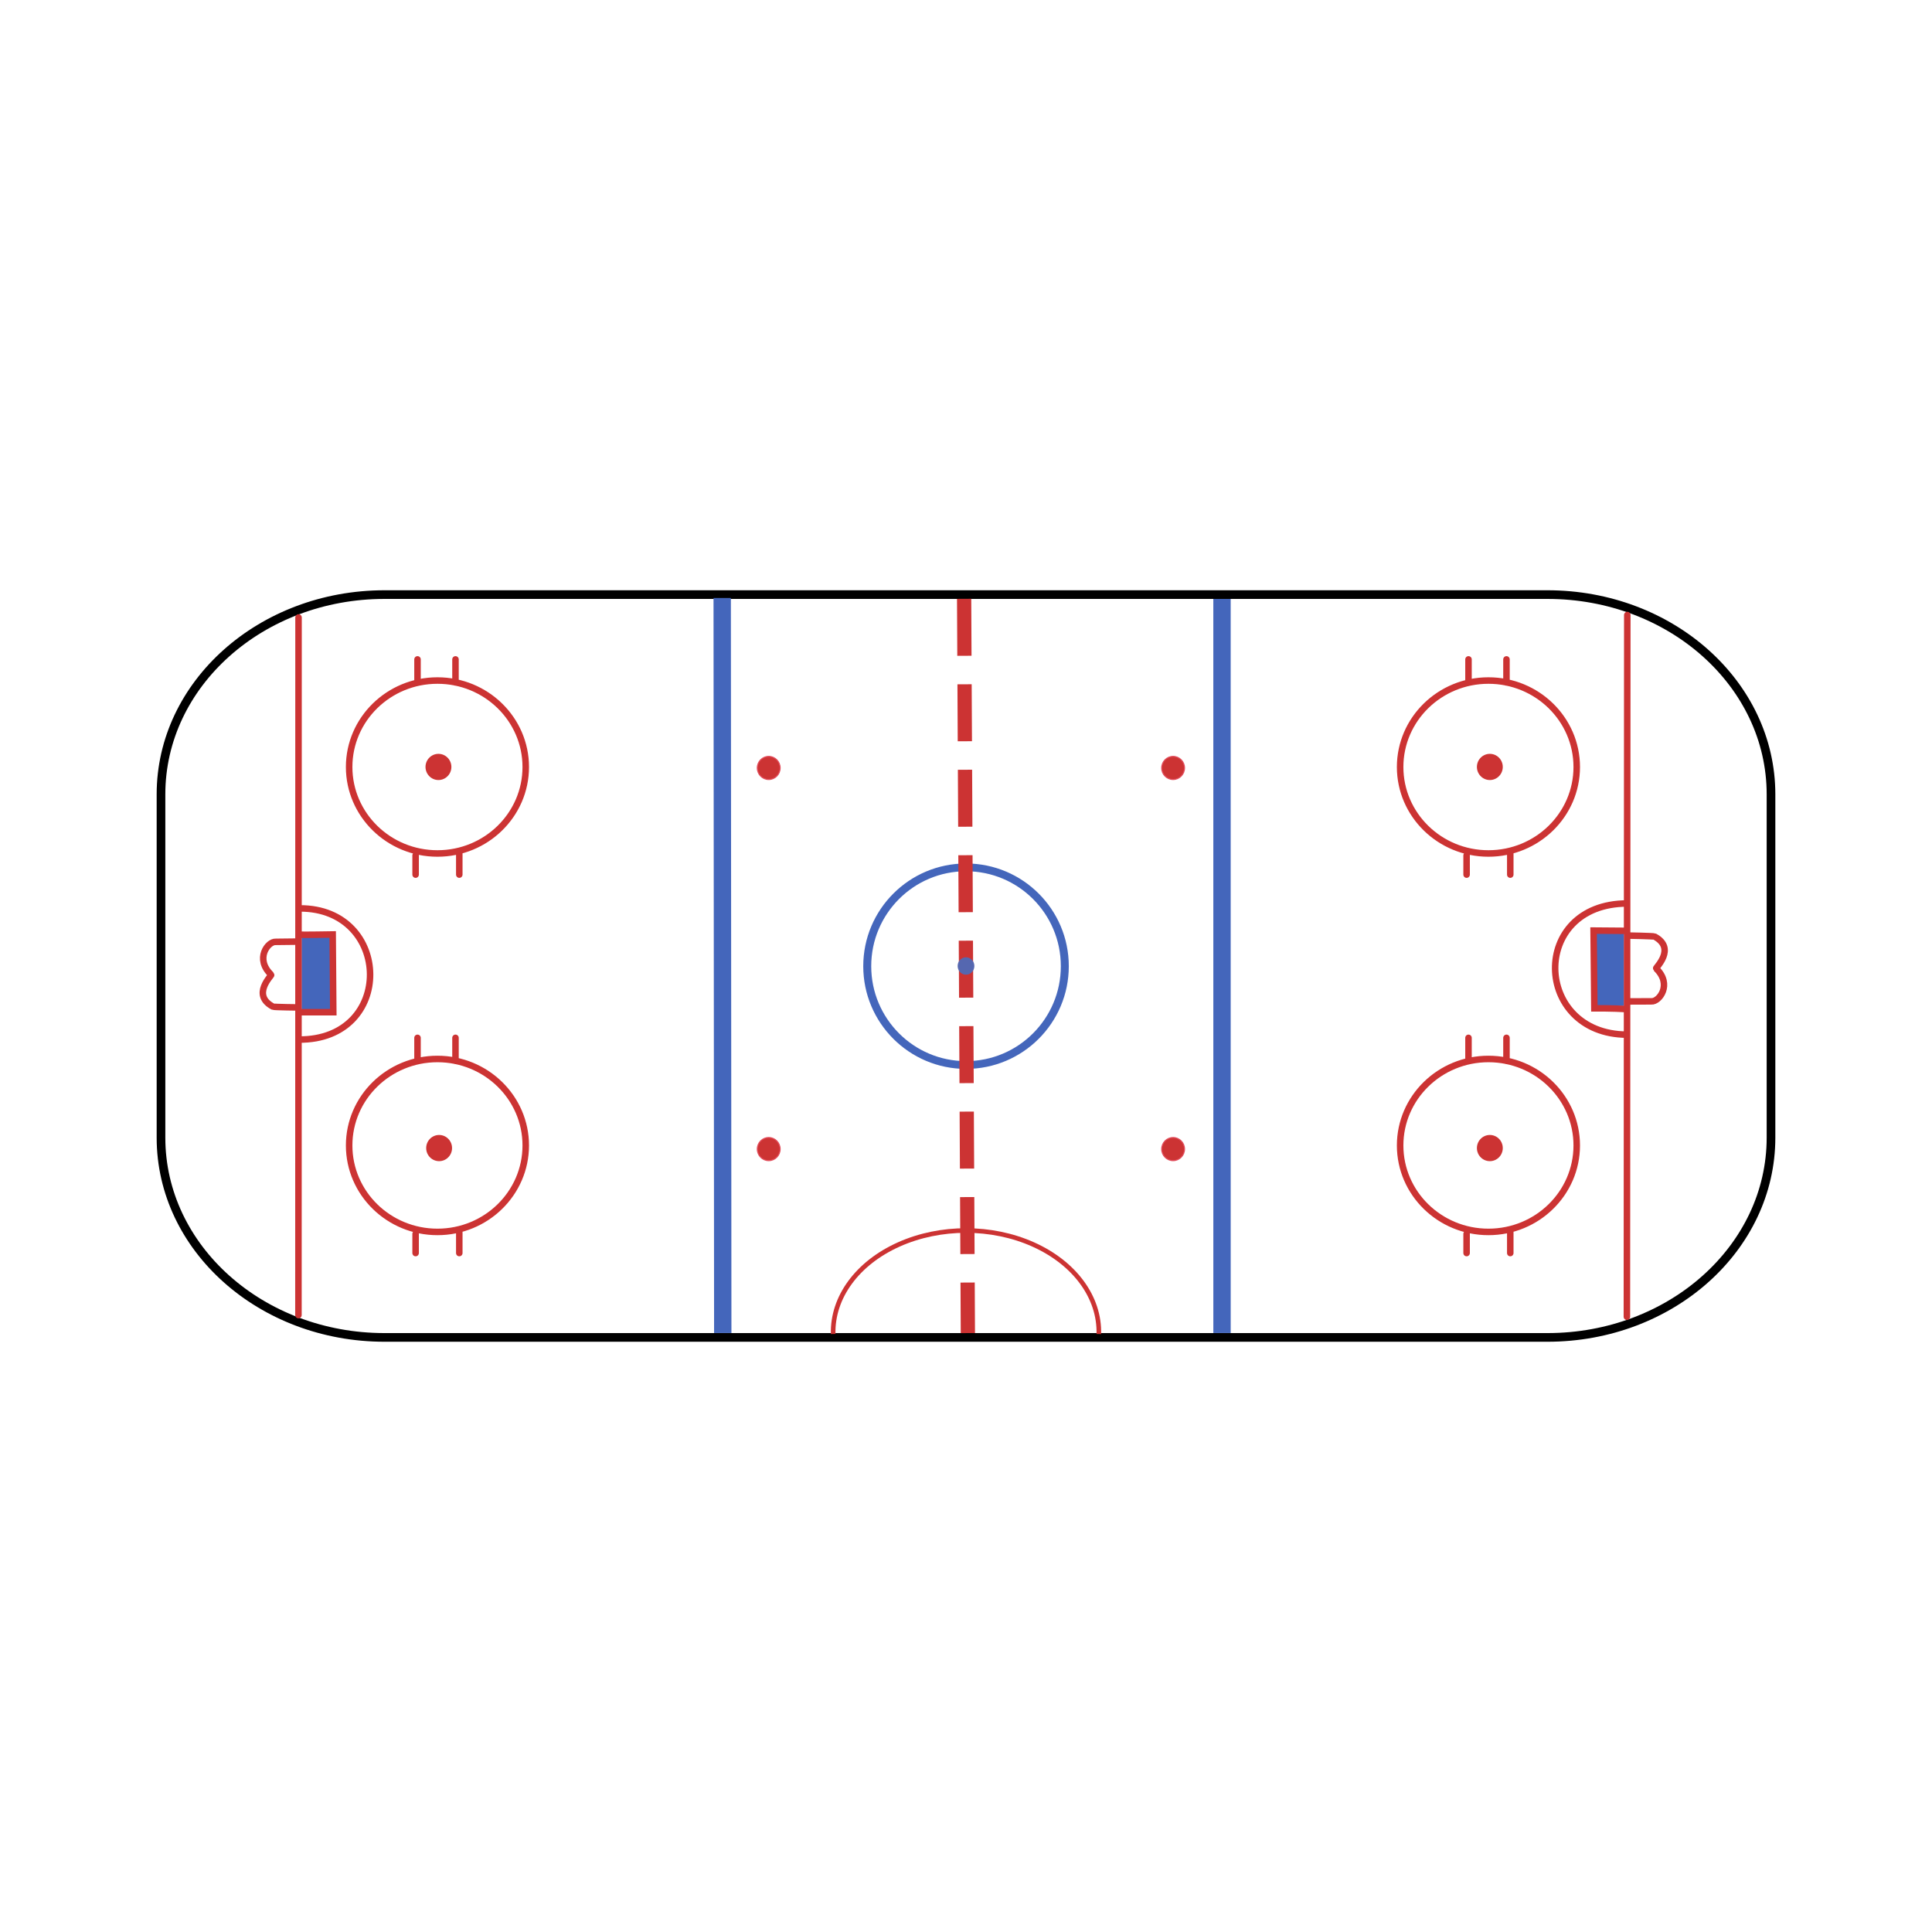 <svg:svg xmlns:ns1="http://sodipodi.sourceforge.net/DTD/sodipodi-0.dtd" xmlns:ns2="http://www.inkscape.org/namespaces/inkscape" xmlns:ns3="http://www.w3.org/1999/xlink" xmlns:svg="http://www.w3.org/2000/svg" docname="Icehockeylayout.svg" height="893.4" id="svg2" space="preserve" version="0.48.4 r9939" viewBox="-72.45 -272.95 893.4 893.4" width="893.4">
  <ns1:namedview bordercolor="#666666" borderopacity="1" gridtolerance="10" guidetolerance="10" id="namedview36" objecttolerance="10" pagecolor="#ffffff" showgrid="false" ns2:current-layer="svg2" ns2:cx="477.89752" ns2:cy="175.45154" ns2:pageopacity="0" ns2:pageshadow="2" ns2:window-height="453" ns2:window-maximized="0" ns2:window-width="1361" ns2:window-x="63" ns2:window-y="450" ns2:zoom="0.59705102" />
  <svg:defs id="defs48">
    <svg:pattern collect="always" id="pattern3025" patternTransform="matrix(.165 0 0 -.167 -6677 -9802.6)" ns3:href="#path14545_1_" />
    <svg:pattern collect="always" id="pattern3021" patternTransform="matrix(-.165 -.001 -.001 .167 -8450.3 -6867.9)" ns3:href="#path15433_1_" />
    <svg:pattern id="path14545_1_" patternTransform="matrix(.165 0 0 -.167 -6677 -9802.6)" ns3:href="#pattern1564" />
    <svg:pattern id="path15433_1_" patternTransform="matrix(-.165 -.001 -.001 .167 -8450.3 -6867.9)" ns3:href="#pattern1560" />
  </svg:defs>
  <svg:namedview bordercolor="#666666" borderopacity="1.0" current-layer="svg2" cx="444.263" cy="323.698" id="base" pagecolor="#ffffff" pageopacity="0.0" pageshadow="2" window-height="539" window-width="759" window-x="1665" window-y="343" zoom="0.939" />
  <svg:pattern height="450" id="pattern1560" patternUnits="userSpaceOnUse" viewBox="0 -450 800 450" width="800" x="45.958" y="544.964">
    <svg:g id="g6">
      <svg:polygon fill="none" id="polygon8" knockout="Off" points="0 0 800 0 800 -450 0 -450" />
    </svg:g>
  </svg:pattern>
  <svg:pattern height="450" id="pattern1564" patternUnits="userSpaceOnUse" viewBox="0 -450 800 450" width="800" x="45.958" y="544.964">
    <svg:g id="g11">
      <svg:polygon fill="none" id="polygon13" knockout="Off" points="0 0 800 0 800 -450 0 -450" />
    </svg:g>
  </svg:pattern>
  <svg:path connector-curvature="0" d="m105.38 2.002h537.75c57.091 0 103.37 41.346 103.37 92.348v158.8c0 51.003-46.281 92.349-103.37 92.349h-537.75c-57.096 0-103.38-41.35-103.38-92.35v-158.8c0.002-51.002 46.284-92.348 103.38-92.348z" id="rect2206" style="stroke-linejoin:round;stroke:#000000;stroke-width:4.005;stroke-linecap:round;fill:#ffffff" />
  <svg:ellipse cx="376.74" cy="170.03" id="path2208" rx="37.321" ry="38.21" style="stroke-linejoin:round;stroke:#4466bb;stroke-width:3.01;stroke-linecap:round;fill:none" transform="matrix(1.224 0 0 1.196 -86.868 -29.518)" />
  <svg:g id="g3845" transform="translate(34)">
    <svg:ellipse cx="249.02" cy="82.169" d="m 254.288,82.169 c 0,2.946 -2.359,5.334 -5.269,5.334 -2.91,0 -5.269,-2.388 -5.269,-5.334 0,-2.946 2.359,-5.334 5.269,-5.334 2.91,0 5.269,2.388 5.269,5.334 z" id="path2210" rx="5.269" ry="5.334" style="stroke-linejoin:round;stroke:#e24b5a;stroke-width:.502;stroke-linecap:round;fill:#cc3333" />
    <svg:ellipse cx="249.02" cy="258.41" d="m 254.288,258.412 c 0,2.946 -2.359,5.335 -5.269,5.335 -2.91,0 -5.269,-2.389 -5.269,-5.335 0,-2.946 2.359,-5.335 5.269,-5.335 2.91,0 5.269,2.389 5.269,5.335 z" id="path2212" rx="5.269" ry="5.335" style="stroke-linejoin:round;stroke:#e24b5a;stroke-width:.502;stroke-linecap:round;fill:#cc3333" />
  </svg:g>
  <svg:g id="g3852" transform="translate(-34)">
    <svg:ellipse cx="504.02" cy="258.41" d="m 509.288,258.412 c 0,2.946 -2.359,5.335 -5.269,5.335 -2.91,0 -5.269,-2.389 -5.269,-5.335 0,-2.946 2.359,-5.335 5.269,-5.335 2.91,0 5.269,2.389 5.269,5.335 z" id="path2214" rx="5.269" ry="5.335" style="stroke-linejoin:round;stroke:#e24b5a;stroke-width:.502;stroke-linecap:round;fill:#cc3333" />
    <svg:g id="g3849">
      <svg:ellipse cx="504.02" cy="82.169" d="m 509.288,82.169 c 0,2.946 -2.359,5.334 -5.269,5.334 -2.91,0 -5.269,-2.388 -5.269,-5.334 0,-2.946 2.359,-5.334 5.269,-5.334 2.91,0 5.269,2.388 5.269,5.334 z" id="path2216" rx="5.269" ry="5.334" style="stroke-linejoin:round;stroke:#e24b5a;stroke-width:.502;stroke-linecap:round;fill:#cc3333" />
    </svg:g>
  </svg:g>
  <svg:line id="path2218" style="stroke:#cc3333;stroke-linecap:square;stroke-dasharray:19.761, 19.761;stroke-width:6.587;fill:none" x1="373.4" x2="375.1" y1="7.248" y2="340.21" />
  <svg:line id="path3093" style="stroke:#4466bb;stroke-width:8.026;fill:none" x1="261.51" x2="261.77" y1="3.583" y2="343.48" />
  <svg:line id="path3095" style="stroke:#4466bb;stroke-width:8.026;fill:none" x1="492.63" x2="492.64" y1="3.993" y2="343.48" />
  <svg:path connector-curvature="0" d="m170.67 256.73c0 22.072-18.294 39.986-40.834 39.986s-40.834-17.914-40.834-39.986c0-22.073 18.294-39.988 40.834-39.988s40.834 17.915 40.834 39.988zm-50.054-39.988v-9.773m17.563-0.001v10.662m1.756 79.086v9.775m-20.197-8.886v8.887" id="path25" style="stroke-linejoin:round;stroke:#cc3333;stroke-width:3.01;stroke-linecap:round;fill:none" />
  <svg:path connector-curvature="0" d="m136.59 257.94c0 3.343-2.681 6.056-5.983 6.056s-5.983-2.713-5.983-6.056c0-3.342 2.681-6.055 5.983-6.055 3.296 0 5.973 2.699 5.983 6.035" id="path24203" style="fill:#cc3333" />
  <svg:path connector-curvature="0" d="m170.67 81.729c0 22.073-18.294 39.988-40.834 39.988s-40.834-17.915-40.834-39.988 18.294-39.987 40.834-39.987 40.834 17.915 40.834 39.987zm-50.054-39.987v-9.774m17.563 0v10.663m1.756 79.086v9.774m-20.197-8.886v8.886" id="path28" style="stroke-linejoin:round;stroke:#cc3333;stroke-width:3.01;stroke-linecap:round;fill:none" />
  <svg:path connector-curvature="0" d="m136.28 81.699c0 3.343-2.681 6.055-5.983 6.055-3.304 0-5.984-2.712-5.984-6.055 0-3.342 2.681-6.055 5.984-6.055 3.296 0 5.972 2.699 5.983 6.034" id="path24191" style="fill:#cc3333" />
  <svg:path connector-curvature="0" d="m656.67 81.729c0 22.073-18.294 39.988-40.834 39.988s-40.834-17.915-40.834-39.988 18.294-39.987 40.834-39.987 40.834 17.915 40.834 39.987zm-50.054-39.987v-9.774m17.562 0v10.663m1.757 79.086v9.774m-20.197-8.886v8.886" id="path31" style="stroke-linejoin:round;stroke:#cc3333;stroke-width:3.01;stroke-linecap:round;fill:none" />
  <svg:path connector-curvature="0" d="m622.47 81.699c0 3.343-2.682 6.055-5.984 6.055s-5.983-2.712-5.983-6.055c0-3.342 2.681-6.055 5.983-6.055 3.296 0 5.973 2.699 5.983 6.034" id="path24179" style="fill:#cc3333" />
  <svg:path connector-curvature="0" d="m656.67 256.73c0 22.072-18.294 39.986-40.834 39.986s-40.834-17.914-40.834-39.986c0-22.073 18.294-39.988 40.834-39.988s40.834 17.915 40.834 39.988zm-50.054-39.988v-9.773m17.562-0.001v10.662m1.757 79.086v9.775m-20.197-8.886v8.887" id="path34" style="stroke-linejoin:round;stroke:#cc3333;stroke-width:3.01;stroke-linecap:round;fill:none" />
  <svg:path connector-curvature="0" d="m622.47 257.94c0 3.343-2.681 6.056-5.983 6.056-3.304 0-5.984-2.713-5.984-6.056 0-3.342 2.681-6.055 5.984-6.055 3.296 0 5.972 2.699 5.983 6.035" id="path24167" style="fill:#cc3333" />
  <svg:path connector-curvature="0" d="m66.484 192.92s-12.223-0.115-12.723-0.383c-10.192-5.446-0.465-14.42-0.795-14.735-7.735-7.384-1.49-15.509 2.1-15.216l11.21-0.127" id="path14545" style="stroke:#cc3333;stroke-width:3.01;fill:url(#pattern3025)" />
  <svg:rect height="34.126" id="rect3044" ry="0" style="fill:#4466bb" width="14.027" x="67.007" y="159.89" />
  <svg:path connector-curvature="0" d="m65.6 12.586-0.045 322.59m0.691-188.06c42.611-0.1 44.025 60.907-0.423 60.649m0.336-48.495c1.011 0.146 15.232-0.098 15.232-0.098l0.277 35.943h-15.962" id="path39" style="stroke:#cc3333;stroke-width:3.01;stroke-linecap:round;fill:none" />
  <svg:path connector-curvature="0" d="m679.98 159.67s12.222 0.211 12.719 0.481c10.15 5.525 0.355 14.424 0.684 14.741 7.679 7.444 1.372 15.52-2.215 15.199l-11.211 0.04" id="path15433" style="stroke:#cc3333;stroke-width:3.01;fill:url(#pattern3021)" />
  <svg:rect height="34.126" id="rect3075" ry="0" style="fill:#4466bb" width="14.027" x="664.5" y="158.12" />
  <svg:path connector-curvature="0" d="m679.86 335.94 0.187-324.49m-0.176 194.04c-43.341-0.202-45.17-60.536 0.062-60.65m-0.003 48.849c-6.295-0.432-15.113-0.372-15.113-0.372l-0.356-35.948 15.493 0.121" id="path43" style="stroke:#cc3333;stroke-width:3.01;stroke-linecap:round;fill:none" />
  <svg:path connector-curvature="0" d="m378.11 173.75c0.002 1.435-0.733 2.762-1.928 3.48s-2.668 0.718-3.863 0c-1.195-0.719-1.931-2.046-1.929-3.48-0.002-1.436 0.733-2.763 1.929-3.48 1.195-0.719 2.668-0.719 3.863 0 1.195 0.717 1.93 2.044 1.928 3.48z" id="path29529" style="fill:#5567b0" />
  <svg:path connector-curvature="0" d="m312.83 343.92c-0.445-16.982 11.167-32.822 30.357-41.411 19.191-8.589 42.964-8.585 62.15 0.01s30.79 24.438 30.336 41.42" id="path6578" style="stroke:#cc3333;stroke-width:2.131;fill:none" />
</svg:svg>